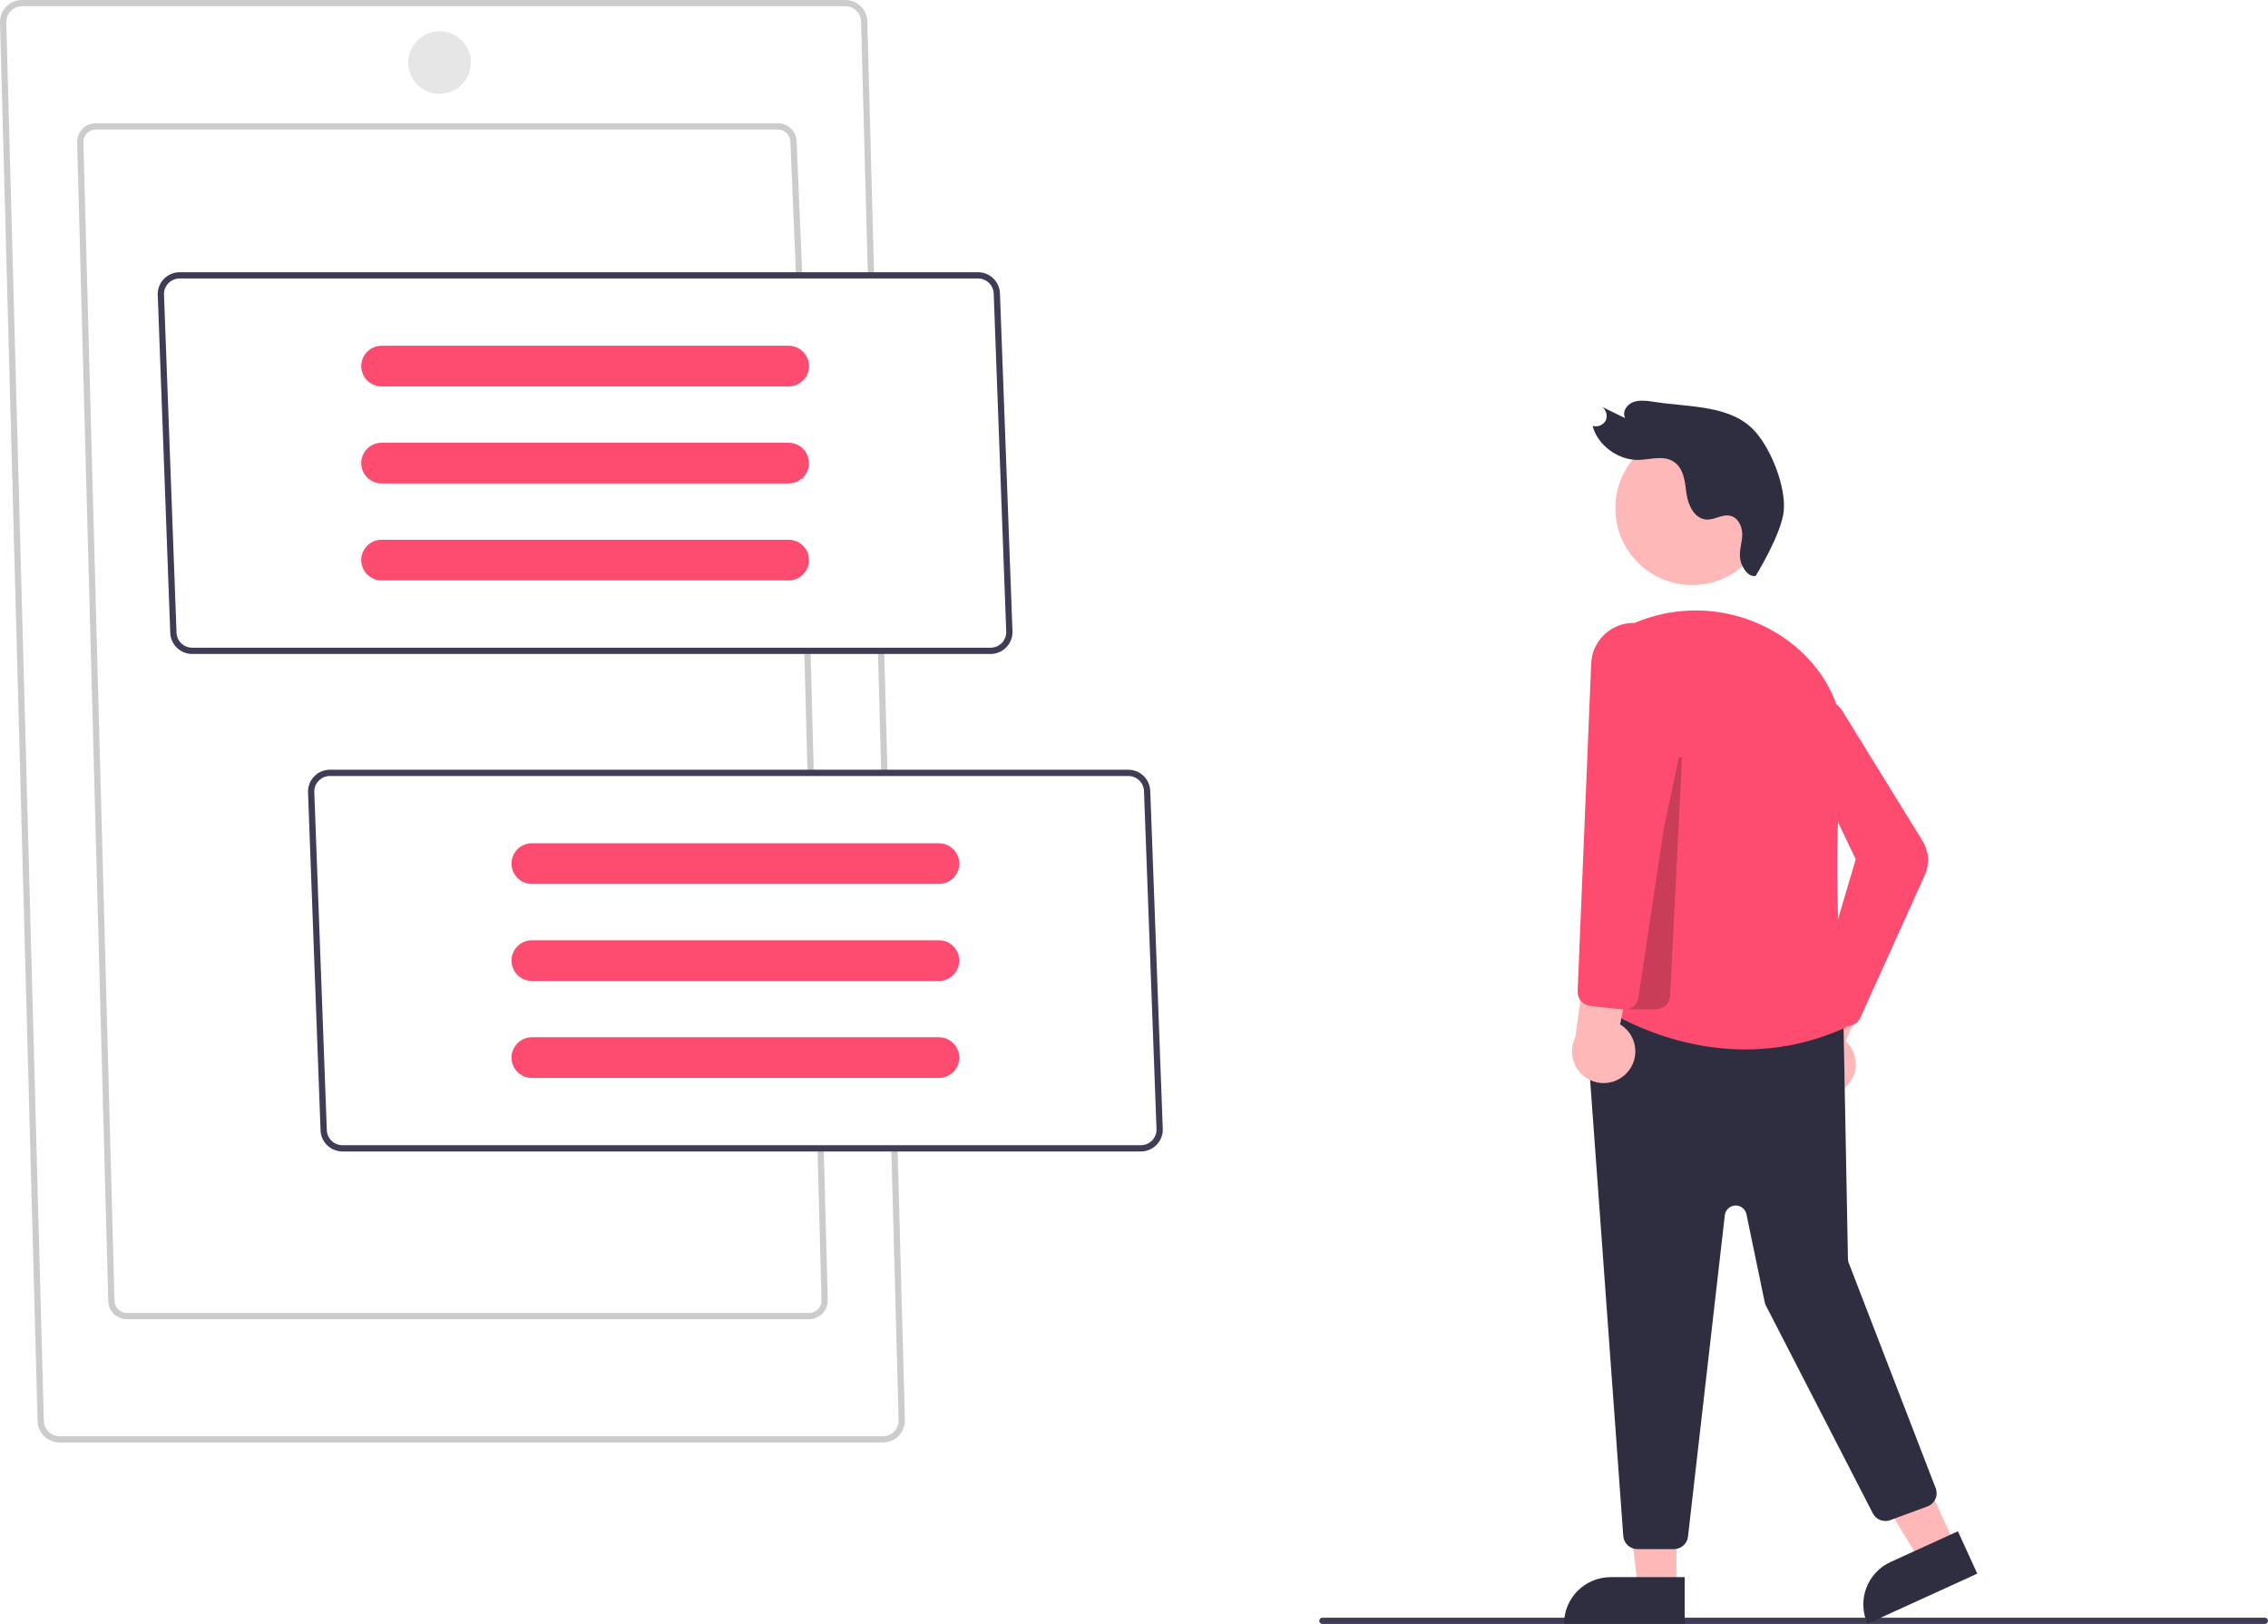 <svg width="169" height="121" viewBox="0 0 169 121" fill="none" xmlns="http://www.w3.org/2000/svg">
<g clip-path="url(#clip0)">
<path d="M168.766 121H98.539C98.477 121 98.418 120.975 98.374 120.932C98.33 120.888 98.306 120.829 98.306 120.767C98.306 120.705 98.33 120.646 98.374 120.602C98.418 120.558 98.477 120.534 98.539 120.534H168.766C168.828 120.534 168.888 120.558 168.931 120.602C168.975 120.646 169 120.705 169 120.767C169 120.829 168.975 120.888 168.931 120.932C168.888 120.975 168.828 121 168.766 121Z" fill="#3F3D56"/>
<path d="M124.92 118.33H122.06L120.699 107.306L124.921 107.306L124.92 118.33Z" fill="#FFB8B8"/>
<path d="M120.017 117.513H125.534V120.984H116.544C116.544 120.528 116.634 120.077 116.808 119.656C116.983 119.235 117.239 118.852 117.561 118.53C117.884 118.208 118.267 117.952 118.688 117.778C119.109 117.603 119.561 117.513 120.017 117.513Z" fill="#2F2E41"/>
<path d="M145.675 115.092L143.073 116.28L137.251 106.817L141.091 105.064L145.675 115.092Z" fill="#FFB8B8"/>
<path d="M140.875 116.385L145.893 114.095L147.336 117.252L139.159 120.984C138.969 120.57 138.863 120.122 138.847 119.667C138.831 119.211 138.904 118.757 139.064 118.33C139.223 117.903 139.465 117.511 139.776 117.178C140.087 116.844 140.46 116.575 140.875 116.385Z" fill="#2F2E41"/>
<path d="M137.345 81.158C137.619 80.952 137.845 80.688 138.006 80.385C138.167 80.083 138.26 79.749 138.277 79.406C138.295 79.064 138.238 78.722 138.109 78.404C137.98 78.087 137.783 77.801 137.532 77.568L140.894 69.944L136.623 70.667L134.085 77.796C133.72 78.244 133.533 78.809 133.558 79.386C133.583 79.962 133.819 80.51 134.221 80.924C134.623 81.338 135.163 81.591 135.738 81.634C136.314 81.677 136.886 81.508 137.345 81.158Z" fill="#FFB8B8"/>
<path d="M124.738 115.423H122.005C121.74 115.422 121.485 115.322 121.291 115.141C121.097 114.961 120.978 114.714 120.958 114.45L118.068 74.686C118.057 74.534 118.079 74.381 118.134 74.238C118.188 74.095 118.273 73.966 118.382 73.859C118.492 73.752 118.623 73.671 118.767 73.62C118.912 73.569 119.065 73.551 119.217 73.566L136.421 75.243C136.677 75.268 136.915 75.386 137.09 75.575C137.264 75.764 137.364 76.01 137.368 76.267L137.7 93.808C137.701 93.903 137.72 93.997 137.754 94.086L144.237 110.884C144.287 111.014 144.311 111.152 144.307 111.291C144.303 111.43 144.271 111.567 144.214 111.694C144.156 111.821 144.074 111.935 143.972 112.03C143.871 112.124 143.751 112.198 143.62 112.246L140.851 113.265C140.611 113.354 140.346 113.351 140.107 113.259C139.868 113.166 139.672 112.989 139.555 112.761L131.591 97.288C131.548 97.204 131.516 97.114 131.497 97.021L130.136 90.471C130.097 90.281 129.991 90.112 129.838 89.993C129.684 89.874 129.494 89.813 129.3 89.822C129.106 89.831 128.921 89.908 128.779 90.041C128.638 90.173 128.547 90.352 128.525 90.544L125.781 114.493C125.752 114.749 125.629 114.985 125.437 115.157C125.245 115.328 124.996 115.423 124.738 115.423Z" fill="#2F2E41"/>
<path d="M126.099 43.594C129.263 43.594 131.829 41.03 131.829 37.868C131.829 34.706 129.263 32.142 126.099 32.142C122.934 32.142 120.368 34.706 120.368 37.868C120.368 41.03 122.934 43.594 126.099 43.594Z" fill="#FFB8B8"/>
<path d="M119.159 74.915C119.893 75.421 128.157 80.863 137.578 76.535C137.455 75.484 136.28 64.929 137.307 57.148C137.794 53.457 136.323 50.037 133.271 47.766C131.613 46.538 129.658 45.774 127.607 45.552C125.555 45.331 123.482 45.66 121.6 46.506H121.6C121.446 46.575 121.29 46.647 121.133 46.722L119.159 74.915Z" fill="#FD4C6F"/>
<path d="M137.667 76.448C137.522 76.448 137.378 76.418 137.245 76.359C137.112 76.301 136.992 76.215 136.894 76.108L135.641 74.741C135.519 74.608 135.433 74.445 135.393 74.269C135.352 74.093 135.357 73.909 135.408 73.735L138.279 64.026L133.911 54.859C133.719 54.456 133.672 54 133.778 53.566C133.871 53.186 134.077 52.843 134.37 52.582C134.662 52.321 135.027 52.154 135.415 52.105C135.804 52.055 136.199 52.125 136.547 52.304C136.896 52.483 137.182 52.763 137.368 53.108L143.273 62.682C143.503 63.054 143.637 63.477 143.666 63.913C143.694 64.35 143.614 64.786 143.434 65.184L138.625 75.831C138.554 75.989 138.444 76.127 138.306 76.233C138.168 76.338 138.006 76.408 137.834 76.435C137.779 76.444 137.723 76.448 137.667 76.448Z" fill="#FD4C6F"/>
<path opacity="0.2" d="M123.4 75.206H121.11L125.107 56.414L125.337 56.444L124.448 74.21C124.435 74.478 124.319 74.732 124.123 74.918C123.928 75.103 123.669 75.206 123.4 75.206Z" fill="black"/>
<path d="M121.281 79.878C121.507 79.62 121.673 79.315 121.767 78.986C121.862 78.656 121.883 78.31 121.829 77.972C121.776 77.633 121.648 77.311 121.457 77.026C121.265 76.742 121.013 76.504 120.718 76.328L122.424 68.172L118.395 69.766L117.394 77.266C117.13 77.78 117.064 78.372 117.209 78.931C117.353 79.49 117.697 79.976 118.177 80.298C118.656 80.62 119.237 80.755 119.809 80.678C120.381 80.6 120.905 80.316 121.281 79.878Z" fill="#FFB8B8"/>
<path d="M121.05 75.23C121.011 75.23 120.971 75.228 120.932 75.223L118.49 74.952C118.227 74.922 117.984 74.793 117.811 74.592C117.638 74.391 117.547 74.131 117.557 73.866L118.568 49.437C118.599 48.671 118.909 47.943 119.44 47.388C119.97 46.834 120.684 46.492 121.449 46.425C122.213 46.359 122.976 46.574 123.594 47.029C124.211 47.484 124.642 48.148 124.805 48.897L125.456 51.889L125.453 51.91L122.086 74.336C122.05 74.585 121.925 74.812 121.735 74.976C121.545 75.14 121.302 75.23 121.05 75.23Z" fill="#FD4C6F"/>
<path d="M130.82 42.916C130.226 43.018 129.737 42.191 129.663 41.61C129.589 41.029 129.801 40.472 129.824 39.895C129.848 39.317 129.575 38.615 128.975 38.444C128.345 38.264 127.762 38.769 127.118 38.708C126.22 38.624 125.769 37.574 125.66 36.724C125.552 35.875 125.466 34.869 124.689 34.385C123.914 33.902 122.955 34.254 122.064 34.269C120.559 34.294 119.027 33.147 118.675 31.732C118.857 31.784 119.052 31.774 119.229 31.704C119.405 31.633 119.553 31.506 119.649 31.342C119.724 31.167 119.74 30.972 119.693 30.787C119.646 30.602 119.539 30.439 119.389 30.321L121.095 31.156C120.862 30.682 121.214 30.141 121.699 29.962C122.184 29.782 122.747 29.863 123.282 29.946C125.954 30.361 129.048 30.156 130.82 32.192C132.048 33.602 133.058 36.284 132.92 38.02C132.782 39.756 130.82 42.916 130.82 42.916Z" fill="#2F2E41"/>
<path d="M65.794 107.478H4.433C4 107.477 3.585 107.305 3.279 106.999C2.972 106.693 2.8 106.279 2.8 105.846L3.16481e-06 1.638C-0 1.424 0.041 1.211 0.123 1.012C0.205 0.814 0.325 0.633 0.477 0.481C0.629 0.329 0.809 0.208 1.007 0.126C1.206 0.043 1.418 0 1.633 0H62.995C63.428 0 63.843 0.173 64.149 0.479C64.455 0.784 64.627 1.199 64.628 1.632L65.135 20.51L64.669 20.523L64.161 1.638C64.162 1.485 64.132 1.333 64.073 1.191C64.015 1.049 63.929 0.92 63.821 0.811C63.713 0.702 63.584 0.615 63.442 0.556C63.3 0.497 63.148 0.467 62.995 0.466H1.633C1.324 0.467 1.027 0.59 0.809 0.808C0.59 1.027 0.467 1.323 0.467 1.632L3.266 105.84C3.266 105.993 3.296 106.145 3.354 106.287C3.412 106.429 3.498 106.558 3.607 106.667C3.715 106.776 3.844 106.862 3.985 106.922C4.127 106.981 4.279 107.011 4.433 107.012H65.794C66.104 107.011 66.4 106.888 66.619 106.67C66.838 106.451 66.961 106.155 66.961 105.846L66.416 85.569L66.883 85.556L67.428 105.84C67.428 106.054 67.386 106.267 67.304 106.466C67.222 106.664 67.102 106.845 66.951 106.997C66.799 107.149 66.619 107.27 66.42 107.352C66.222 107.435 66.009 107.477 65.794 107.478Z" fill="#CCCCCC"/>
<path d="M65.886 48.487L65.42 48.5L65.66 57.449L66.127 57.436L65.886 48.487Z" fill="#CCCCCC"/>
<path d="M60.288 98.294H9.458C9.089 98.294 8.735 98.147 8.474 97.886C8.213 97.625 8.066 97.272 8.065 96.903L5.746 10.582C5.746 10.399 5.781 10.217 5.851 10.048C5.921 9.878 6.023 9.724 6.153 9.594C6.282 9.465 6.436 9.361 6.605 9.291C6.774 9.221 6.956 9.184 7.139 9.184H57.968C58.338 9.184 58.692 9.331 58.953 9.592C59.214 9.853 59.361 10.207 59.361 10.576L59.782 20.507L59.315 20.526L58.895 10.585C58.896 10.463 58.873 10.342 58.826 10.229C58.78 10.115 58.712 10.012 58.626 9.925C58.54 9.839 58.438 9.77 58.325 9.722C58.212 9.675 58.091 9.65 57.968 9.65H7.139C6.893 9.65 6.658 9.748 6.484 9.921C6.311 10.095 6.213 10.33 6.213 10.576L8.532 96.896C8.531 97.018 8.555 97.139 8.601 97.252C8.647 97.365 8.716 97.468 8.802 97.554C8.888 97.641 8.99 97.709 9.103 97.756C9.215 97.803 9.336 97.828 9.458 97.828H60.288C60.533 97.828 60.769 97.73 60.943 97.557C61.116 97.383 61.214 97.148 61.214 96.903L60.914 85.569L61.38 85.557L61.681 96.896C61.681 97.08 61.645 97.261 61.576 97.43C61.506 97.6 61.403 97.754 61.274 97.884C61.145 98.013 60.991 98.117 60.822 98.187C60.653 98.258 60.471 98.294 60.288 98.294Z" fill="#CCCCCC"/>
<path d="M60.405 48.72L59.938 48.733L60.173 57.592L60.64 57.58L60.405 48.72Z" fill="#CCCCCC"/>
<path d="M73.813 48.727H14.318C13.888 48.726 13.475 48.556 13.169 48.253C12.863 47.95 12.689 47.538 12.685 47.108L11.752 21.915C11.752 21.483 11.925 21.068 12.231 20.762C12.537 20.456 12.952 20.284 13.385 20.283H72.88C73.311 20.284 73.724 20.454 74.03 20.757C74.336 21.06 74.509 21.472 74.513 21.902L75.447 47.094C75.446 47.527 75.274 47.942 74.968 48.248C74.662 48.554 74.246 48.726 73.813 48.727ZM12.219 21.903L13.152 47.094C13.152 47.404 13.275 47.7 13.494 47.918C13.713 48.137 14.009 48.26 14.318 48.26H73.813C74.121 48.26 74.415 48.139 74.634 47.923C74.852 47.707 74.976 47.414 74.98 47.107L74.047 21.915C74.046 21.606 73.923 21.31 73.705 21.091C73.486 20.873 73.189 20.75 72.88 20.75H13.385C13.078 20.75 12.783 20.871 12.565 21.087C12.347 21.303 12.222 21.596 12.219 21.903Z" fill="#3F3D56"/>
<path d="M85.013 85.796H25.518C25.087 85.795 24.674 85.625 24.368 85.322C24.062 85.019 23.889 84.608 23.884 84.177L22.951 58.985C22.952 58.552 23.124 58.137 23.43 57.831C23.736 57.525 24.151 57.353 24.584 57.353H84.079C84.51 57.353 84.923 57.523 85.229 57.827C85.535 58.13 85.709 58.541 85.713 58.971L86.646 84.164C86.645 84.597 86.473 85.011 86.167 85.317C85.861 85.623 85.446 85.795 85.013 85.796ZM23.418 58.972L24.351 84.164C24.351 84.473 24.474 84.769 24.693 84.988C24.912 85.206 25.208 85.329 25.518 85.33H85.013C85.32 85.329 85.615 85.208 85.833 84.992C86.051 84.776 86.176 84.483 86.179 84.176L85.246 58.985C85.246 58.676 85.123 58.379 84.904 58.161C84.685 57.942 84.389 57.819 84.079 57.819H24.584C24.277 57.819 23.983 57.941 23.764 58.157C23.546 58.372 23.422 58.666 23.418 58.972Z" fill="#3F3D56"/>
<path d="M39.633 62.831C39.23 62.831 38.845 62.991 38.56 63.275C38.276 63.559 38.116 63.945 38.116 64.347C38.116 64.749 38.276 65.134 38.56 65.418C38.845 65.703 39.23 65.862 39.633 65.862H69.963C70.366 65.862 70.751 65.703 71.036 65.418C71.32 65.134 71.48 64.749 71.48 64.347C71.48 63.945 71.32 63.559 71.036 63.275C70.751 62.991 70.366 62.831 69.963 62.831H39.633Z" fill="#FD4C6F"/>
<path d="M39.633 70.059C39.23 70.059 38.845 70.219 38.56 70.503C38.276 70.787 38.116 71.172 38.116 71.574C38.116 71.976 38.276 72.362 38.56 72.646C38.845 72.93 39.23 73.09 39.633 73.09H69.963C70.366 73.09 70.751 72.93 71.036 72.646C71.32 72.362 71.48 71.976 71.48 71.574C71.48 71.172 71.32 70.787 71.036 70.503C70.751 70.219 70.366 70.059 69.963 70.059H39.633Z" fill="#FD4C6F"/>
<path d="M39.633 77.286C39.23 77.286 38.845 77.446 38.56 77.73C38.276 78.014 38.116 78.4 38.116 78.801C38.116 79.203 38.276 79.589 38.56 79.873C38.845 80.157 39.23 80.317 39.633 80.317H69.963C70.366 80.317 70.751 80.157 71.036 79.873C71.32 79.589 71.48 79.203 71.48 78.801C71.48 78.4 71.32 78.014 71.036 77.73C70.751 77.446 70.366 77.286 69.963 77.286H39.633Z" fill="#FD4C6F"/>
<path d="M28.433 25.762C28.031 25.762 27.646 25.922 27.361 26.206C27.077 26.49 26.917 26.876 26.917 27.278C26.917 27.68 27.077 28.065 27.361 28.349C27.646 28.633 28.031 28.793 28.433 28.793H58.764C59.167 28.793 59.552 28.633 59.837 28.349C60.121 28.065 60.281 27.68 60.281 27.278C60.281 26.876 60.121 26.49 59.837 26.206C59.552 25.922 59.167 25.762 58.764 25.762H28.433Z" fill="#FD4C6F"/>
<path d="M28.433 32.989C28.031 32.989 27.646 33.149 27.361 33.433C27.077 33.718 26.917 34.103 26.917 34.505C26.917 34.907 27.077 35.292 27.361 35.577C27.646 35.861 28.031 36.02 28.433 36.02H58.764C59.167 36.02 59.552 35.861 59.837 35.577C60.121 35.292 60.281 34.907 60.281 34.505C60.281 34.103 60.121 33.718 59.837 33.433C59.552 33.149 59.167 32.989 58.764 32.989H28.433Z" fill="#FD4C6F"/>
<path d="M28.433 40.217C28.031 40.217 27.646 40.376 27.361 40.66C27.077 40.945 26.917 41.33 26.917 41.732C26.917 42.134 27.077 42.519 27.361 42.803C27.646 43.088 28.031 43.247 28.433 43.247H58.764C59.167 43.247 59.552 43.088 59.837 42.803C60.121 42.519 60.281 42.134 60.281 41.732C60.281 41.33 60.121 40.945 59.837 40.66C59.552 40.376 59.167 40.217 58.764 40.217H28.433Z" fill="#FD4C6F"/>
<path d="M32.75 6.994C34.039 6.994 35.083 5.951 35.083 4.663C35.083 3.375 34.039 2.332 32.75 2.332C31.462 2.332 30.417 3.375 30.417 4.663C30.417 5.951 31.462 6.994 32.75 6.994Z" fill="#E6E6E6"/>
</g>
<defs>
<clipPath id="clip0">
<rect width="169" height="121" fill="white"/>
</clipPath>
</defs>
</svg>
